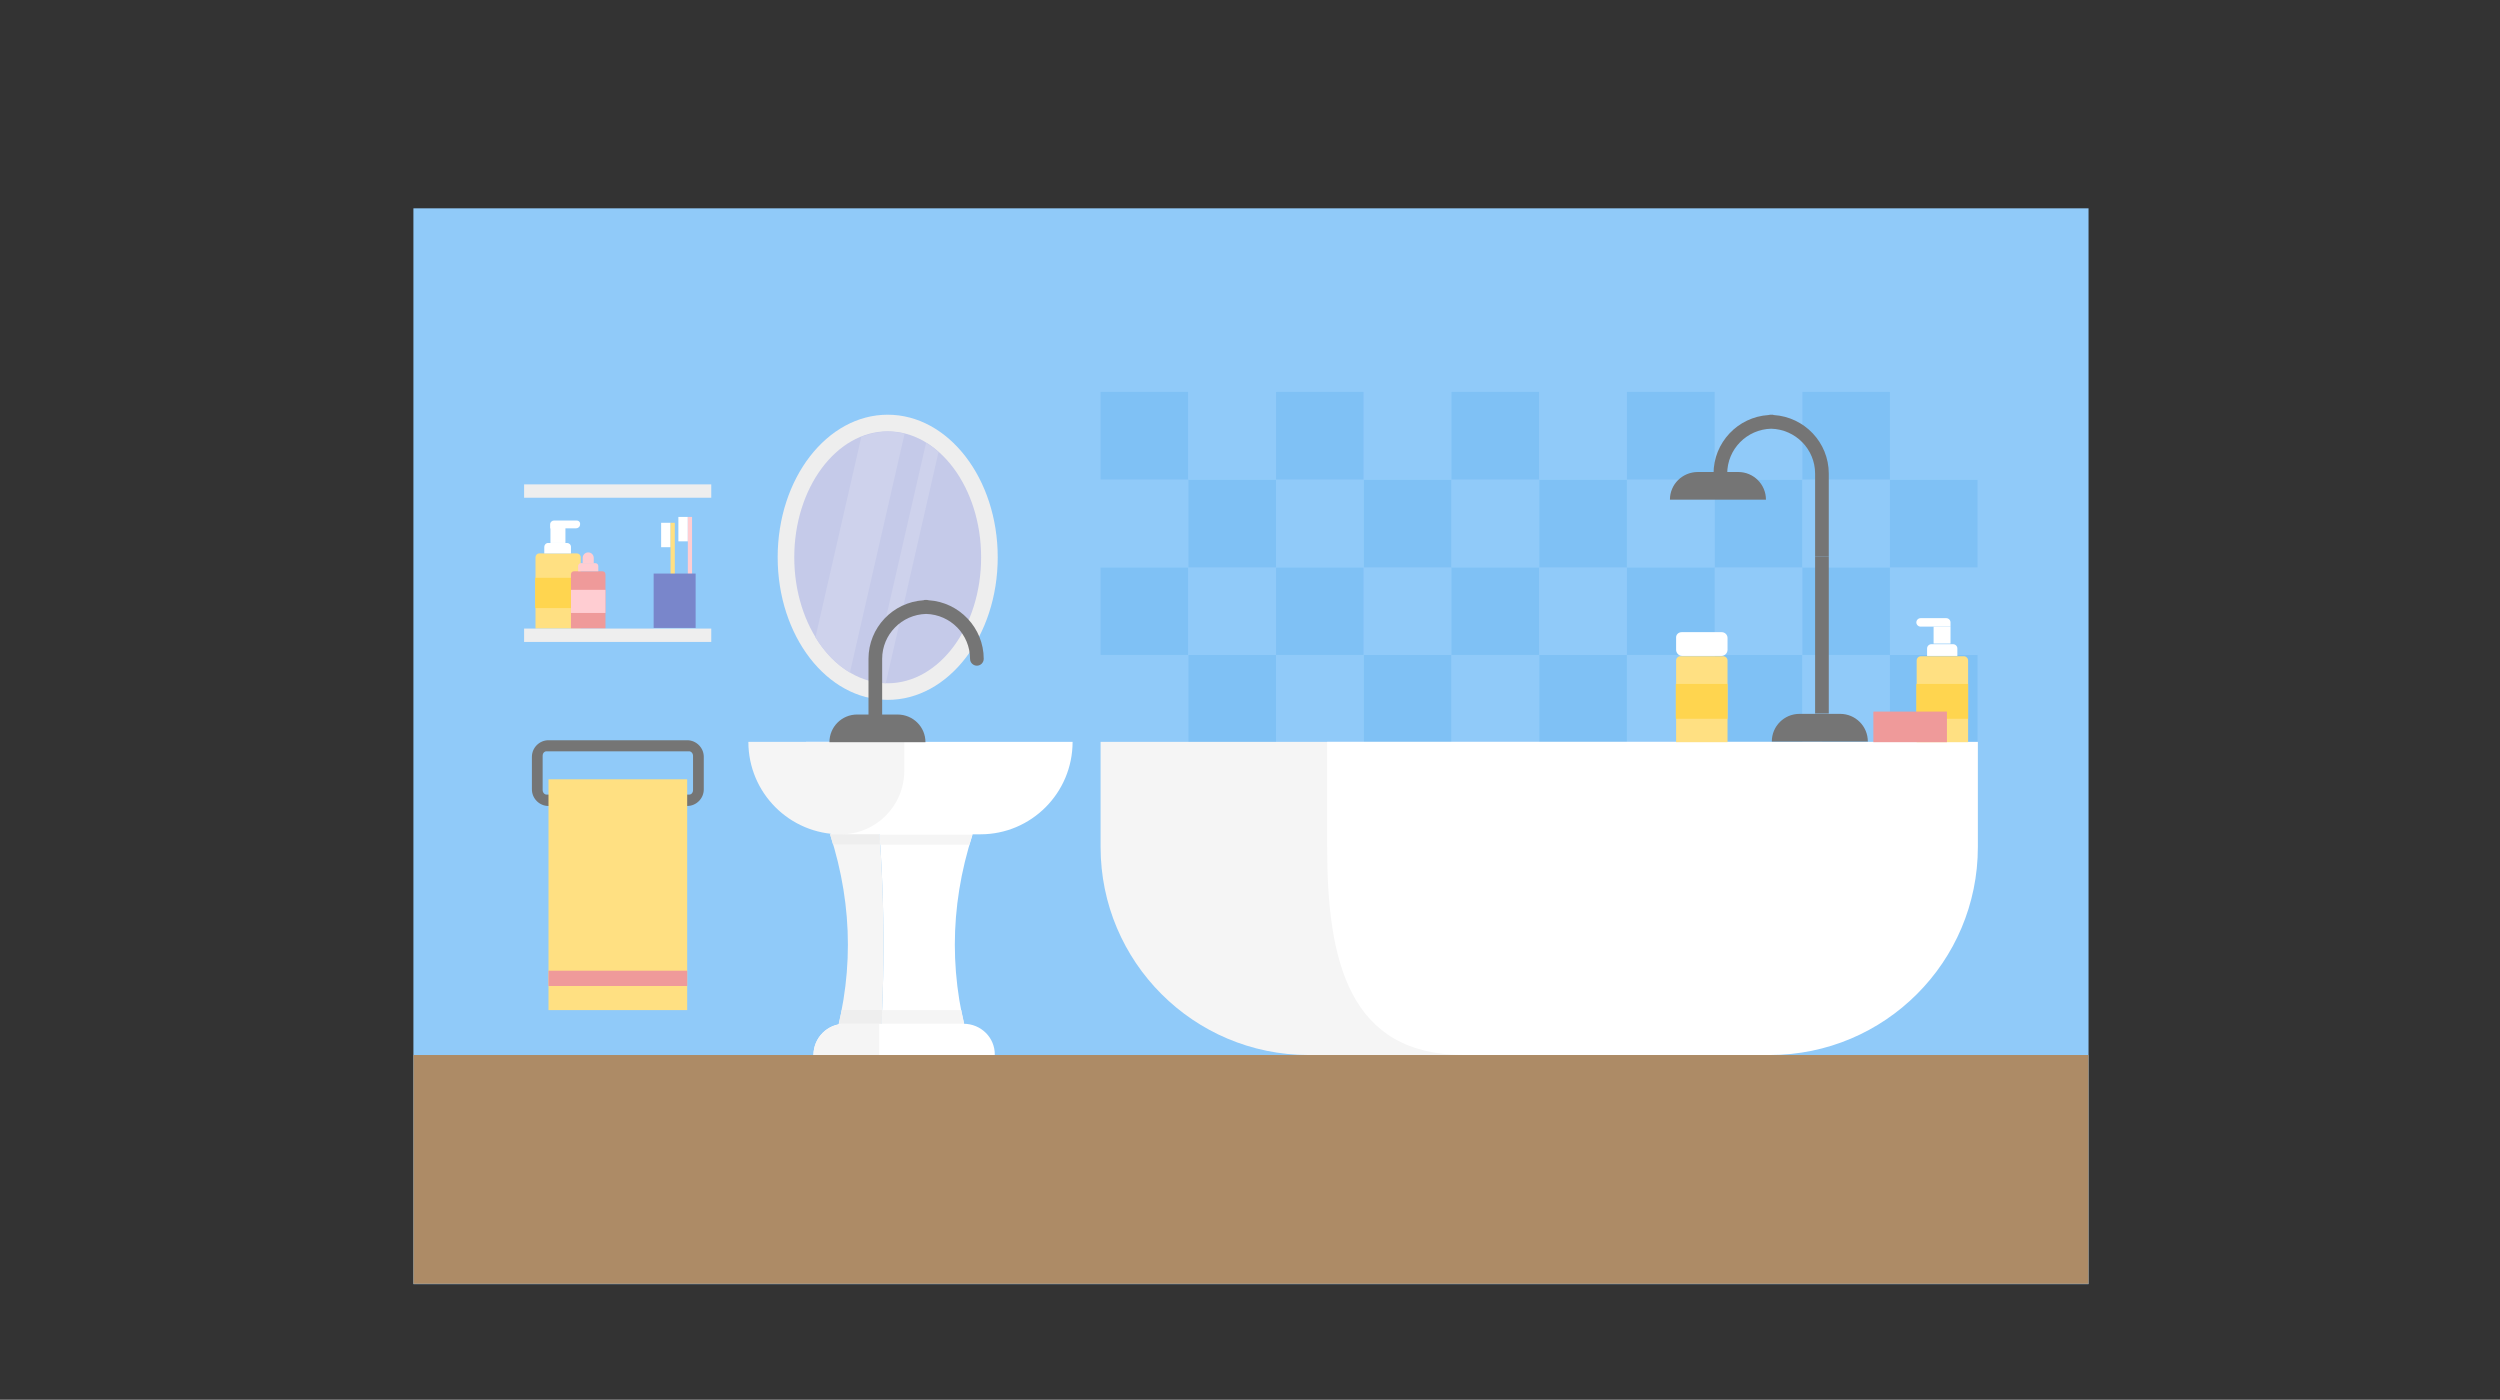 <svg xmlns="http://www.w3.org/2000/svg" viewBox="0 0 768 430"><rect x="0" y="0" width="768" height="430" fill="#333333" stroke="none"/><style>.a{fill:#90CAF9;}.b{fill:#7FC1F5;}.c{fill:#F5F5F5;}.d{fill:#FFF;}.e{fill:#EEE;}.f{fill:#CED2EC;}.g{fill:#757575;}.h{fill:#FFE082;}.i{fill:#FFD54F;}.j{fill:#EF9A9A;}.k{fill:#FFCDD2;}</style><rect x="127" y="64" width="514.6" height="330.5" class="a"/><rect x="127" y="324.1" width="514.6" height="70.3" fill="#AD8B66"/><rect x="338.1" y="201.2" width="26.9" height="26.9" class="a"/><rect x="365.1" y="201.2" width="26.9" height="26.9" class="b"/><rect x="392" y="201.2" width="26.9" height="26.9" class="a"/><rect x="419" y="201.2" width="26.9" height="26.9" class="b"/><rect x="445.9" y="201.2" width="26.9" height="26.9" class="a"/><rect x="472.9" y="201.2" width="26.9" height="26.9" class="b"/><rect x="499.8" y="201.2" width="27" height="26.9" class="a"/><rect x="526.8" y="201.2" width="26.9" height="26.9" class="b"/><rect x="553.7" y="201.2" width="26.9" height="26.9" class="a"/><rect x="580.6" y="201.2" width="26.9" height="26.9" class="b"/><rect x="338.1" y="174.3" width="26.9" height="26.9" class="b"/><rect x="365.1" y="174.3" width="26.9" height="26.9" class="a"/><rect x="392" y="174.3" width="26.9" height="26.9" class="b"/><rect x="419" y="174.3" width="26.9" height="26.9" class="a"/><rect x="445.9" y="174.3" width="26.9" height="26.9" class="b"/><rect x="472.9" y="174.3" width="26.9" height="26.9" class="a"/><rect x="499.8" y="174.3" width="27" height="26.9" class="b"/><rect x="526.8" y="174.3" width="26.9" height="26.9" class="a"/><rect x="553.7" y="174.3" width="26.9" height="26.9" class="b"/><rect x="580.6" y="174.3" width="26.9" height="26.9" class="a"/><rect x="338.1" y="147.4" width="26.9" height="26.9" class="a"/><rect x="365.1" y="147.4" width="26.9" height="26.9" class="b"/><rect x="392" y="147.4" width="26.9" height="26.9" class="a"/><rect x="419" y="147.4" width="26.9" height="26.9" class="b"/><rect x="445.9" y="147.4" width="26.9" height="26.9" class="a"/><rect x="472.9" y="147.4" width="26.9" height="26.9" class="b"/><rect x="499.8" y="147.4" width="27" height="26.9" class="a"/><rect x="526.8" y="147.4" width="26.9" height="26.9" class="b"/><rect x="553.7" y="147.4" width="26.9" height="26.9" class="a"/><rect x="580.6" y="147.4" width="26.9" height="26.9" class="b"/><rect x="338.1" y="120.4" width="26.9" height="26.9" class="b"/><rect x="365.1" y="120.4" width="26.9" height="26.9" class="a"/><rect x="392" y="120.4" width="26.9" height="26.9" class="b"/><rect x="419" y="120.4" width="26.9" height="26.9" class="a"/><rect x="445.9" y="120.4" width="26.9" height="26.9" class="b"/><rect x="472.9" y="120.4" width="26.9" height="26.9" class="a"/><rect x="499.8" y="120.4" width="27" height="26.9" class="b"/><rect x="526.8" y="120.4" width="26.9" height="26.9" class="a"/><rect x="553.7" y="120.4" width="26.9" height="26.9" class="b"/><rect x="580.6" y="120.4" width="26.9" height="26.9" class="a"/><path d="M402 324.1h93.9c35.3 0 63.9-28.6 63.9-63.9v-32.3H338.1v32.3C338.1 295.5 366.7 324.1 402 324.1z" class="c"/><path d="M449.8 324.1h93.9c35.3 0 63.9-28.6 63.9-63.9v-32.3H407.7v32.3C407.7 295.5 414.5 324.1 449.8 324.1z" class="d"/><ellipse cx="272.7" cy="171.2" rx="33.8" ry="43.8" class="e"/><path d="M272.7 209.9c-15.8 0-28.7-17.3-28.7-38.7 0-21.3 12.9-38.7 28.7-38.7s28.7 17.4 28.7 38.7C301.4 192.6 288.5 209.9 272.7 209.9z" fill="#C5CAE9"/><path d="M272.7 132.6c-2.8 0-5.5 0.6-8.1 1.6l-14.1 61.6c2.8 4.6 6.4 8.4 10.6 10.8l16.8-73.4C276.1 132.8 274.4 132.6 272.7 132.6z" class="f"/><path d="M284.5 136l-16.8 73.3c1.4 0.3 2.9 0.5 4.4 0.6l16.2-71C287.2 137.8 285.9 136.9 284.5 136z" class="f"/><path d="M270.2 324.1h28.6c-7.3-22.6-7.3-45.2 0-67.8 -9.7-7.5-19.5-10-29.2-7.5C271.8 273.9 272 299 270.2 324.1z" class="d"/><path d="M269.6 248.8c-4.9 1.3-9.7 3.8-14.6 7.5 7.3 22.6 7.3 45.2 0 67.8h15.2C272 299 271.8 273.9 269.6 248.8z" class="c"/><path d="M301.2 256.3h-43.6c-5.5 0-10-4.5-10-10v-18.4h81.9l0 0C329.5 243.6 316.8 256.3 301.2 256.3z" class="d"/><path d="M258.3 256.3L258.3 256.3c-15.7 0-28.4-12.7-28.4-28.4l0 0h47.9v8.8C277.8 247.6 269.1 256.3 258.3 256.3z" class="c"/><path d="M296 314.5h-36.5c-5.3 0-9.6 4.3-9.6 9.6l0 0h55.7l0 0C305.7 318.8 301.4 314.5 296 314.5z" class="d"/><path d="M270.2 324.1h-20.3l0 0c0-5.3 4.3-9.6 9.6-9.6h10.6V324.1z" class="c"/><path d="M296.2 314.5c-0.3-1.4-0.6-2.8-0.9-4.2h-24.3c-0.1 1.4-0.1 2.8-0.2 4.2H296.2z" class="c"/><path d="M270.4 259.5h27.4c0.3-1 0.6-2.1 0.9-3.1h-28.6C270.3 257.4 270.4 258.4 270.4 259.5z" class="c"/><path d="M257.7 314.5h13.1c0.1-1.4 0.1-2.8 0.2-4.2h-12.4C258.3 311.7 258 313.1 257.7 314.5z" class="e"/><path d="M255 256.3c0.3 1 0.6 2.1 0.9 3.1h14.4c-0.1-1-0.1-2.1-0.2-3.1H255z" class="e"/><path d="M285.3 184.4c-0.2 0-0.3-0.1-0.5-0.1 -0.1 0-0.2 0-0.3 0 -0.1 0-0.2 0-0.3 0 -0.2 0-0.3 0-0.5 0.1 -9.4 0.6-16.9 8.4-16.9 18 0 0.1 0 0.1 0 0.2v25.3h4.2v-25.3c0-0.1 0-0.1 0-0.2 0-7.5 6-13.6 13.5-13.8 7.5 0.2 13.5 6.3 13.5 13.8 0 1.2 1 2.1 2.1 2.1 1.2 0 2.1-1 2.1-2.1C302.2 192.9 294.7 185 285.3 184.4z" class="g"/><path d="M284.3 228h-29.5l0 0c0-4.7 3.8-8.5 8.5-8.5h12.4C280.5 219.5 284.3 223.3 284.3 228L284.3 228z" class="g"/><path d="M588.7 228h15.9v-25.1c0-0.7-0.6-1.3-1.3-1.3h-13.2c-0.7 0-1.3 0.6-1.3 1.3V228z" class="h"/><path d="M591.9 201.5h9.4v-2.3c0-0.7-0.6-1.3-1.3-1.3h-6.7c-0.7 0-1.3 0.6-1.3 1.3V201.5z" class="d"/><rect x="594" y="192.5" width="5.2" height="5.2" class="d"/><path d="M590 189.9h7.9c0.7 0 1.3 0.6 1.3 1.3v1.3h-9.2c-0.7 0-1.3-0.6-1.3-1.3l0 0C588.7 190.5 589.3 189.9 590 189.9z" class="d"/><rect x="588.7" y="210.1" width="15.9" height="10.7" class="i"/><path d="M514.8 228h15.9v-25.1c0-0.7-0.6-1.3-1.3-1.3h-13.2c-0.7 0-1.3 0.6-1.3 1.3V228z" class="h"/><rect x="514.8" y="210.1" width="15.9" height="10.7" class="i"/><path d="M516.6 194.2h12.3c1 0 1.8 0.8 1.8 1.8v3.6c0 1.1-0.9 1.9-1.9 1.9h-12c-1.1 0-1.9-0.9-1.9-1.9v-3.6C514.8 195 515.6 194.2 516.6 194.2z" class="d"/><rect x="575.5" y="218.6" width="22.6" height="9.4" class="j"/><path d="M543.3 127.5c0.2 0 0.3-0.1 0.5-0.1 0.1 0 0.2 0 0.3 0 0.1 0 0.2 0 0.3 0 0.2 0 0.3 0 0.5 0.1 9.4 0.6 16.9 8.4 16.9 18 0 0.1 0 0.1 0 0.2v25.3h-4.2v-25.3c0-0.1 0-0.1 0-0.2 0-7.5-6-13.6-13.5-13.8 -7.5 0.2-13.5 6.3-13.5 13.8 0 1.2-1 2.1-2.1 2.1 -1.2 0-2.1-1-2.1-2.1C526.4 136 533.8 128.1 543.3 127.5z" class="g"/><path d="M544.3 227.8h29.5l0 0c0-4.7-3.8-8.5-8.5-8.5H552.8C548.1 219.3 544.3 223.1 544.3 227.8L544.3 227.8z" class="g"/><path d="M513 153.5h29.5l0 0c0-4.7-3.8-8.5-8.5-8.5h-12.4C516.8 145 513 148.8 513 153.5L513 153.5z" class="g"/><rect x="557.6" y="171" width="4.2" height="48.2" class="g"/><path d="M178.3 193.1h-13.8v-21.9c0-0.6 0.5-1.2 1.2-1.2h11.5c0.6 0 1.2 0.5 1.2 1.2V193.1z" class="h"/><path d="M175.4 170h-8.2v-2c0-0.6 0.5-1.2 1.2-1.2h5.8c0.6 0 1.2 0.5 1.2 1.2V170z" class="d"/><rect x="169.1" y="162.2" width="4.6" height="4.6" class="d"/><path d="M177.1 159.9h-6.9c-0.6 0-1.2 0.5-1.2 1.2v1.2h8c0.6 0 1.2-0.5 1.2-1.2l0 0C178.3 160.4 177.8 159.9 177.1 159.9z" class="d"/><rect x="164.4" y="177.5" width="13.8" height="9.3" class="i"/><path d="M186 193.1h-10.6v-16.7c0-0.5 0.4-0.9 0.9-0.9h8.8c0.5 0 0.9 0.4 0.9 0.9V193.1z" class="j"/><path d="M183.8 175.5h-6.2v-1.6c0-0.5 0.4-0.9 0.9-0.9h4.4c0.5 0 0.9 0.4 0.9 0.9V175.5z" class="k"/><path d="M182.5 173.1h-3.5v-1.7c0-1 0.8-1.7 1.7-1.7l0 0c1 0 1.7 0.8 1.7 1.7V173.1z" class="k"/><rect x="175.4" y="181.2" width="10.6" height="7.1" class="k"/><rect x="161" y="193.1" width="57.5" height="4.1" class="e"/><rect x="161" y="148.8" width="57.5" height="4.1" class="e"/><rect x="208.4" y="158.8" width="2.9" height="7.5" class="d"/><rect x="211.3" y="158.8" width="1.3" height="17.5" class="k"/><rect x="203.1" y="160.6" width="2.9" height="7.5" class="d"/><rect x="206" y="160.6" width="1.3" height="17.5" class="h"/><rect x="200.8" y="176.2" width="12.9" height="16.7" fill="#7986CB"/><path d="M211.1 227.4h-42.6c-2.8 0-5.1 2.3-5.1 5.1v10c0 2.8 2.3 5.1 5.1 5.1h42.6c2.8 0 5.1-2.3 5.1-5.1v-10C216.2 229.7 213.9 227.4 211.1 227.4zM212.9 242.7c0 0.8-0.5 1.4-1.2 1.4h-43.8c-0.6 0-1.2-0.6-1.2-1.4v-10.5c0-0.8 0.5-1.4 1.2-1.4h43.8c0.6 0 1.2 0.6 1.2 1.4V242.7z" class="g"/><rect x="168.5" y="239.4" width="42.6" height="70.9" class="h"/><rect x="168.5" y="298.2" width="42.6" height="4.7" class="j"/></svg>